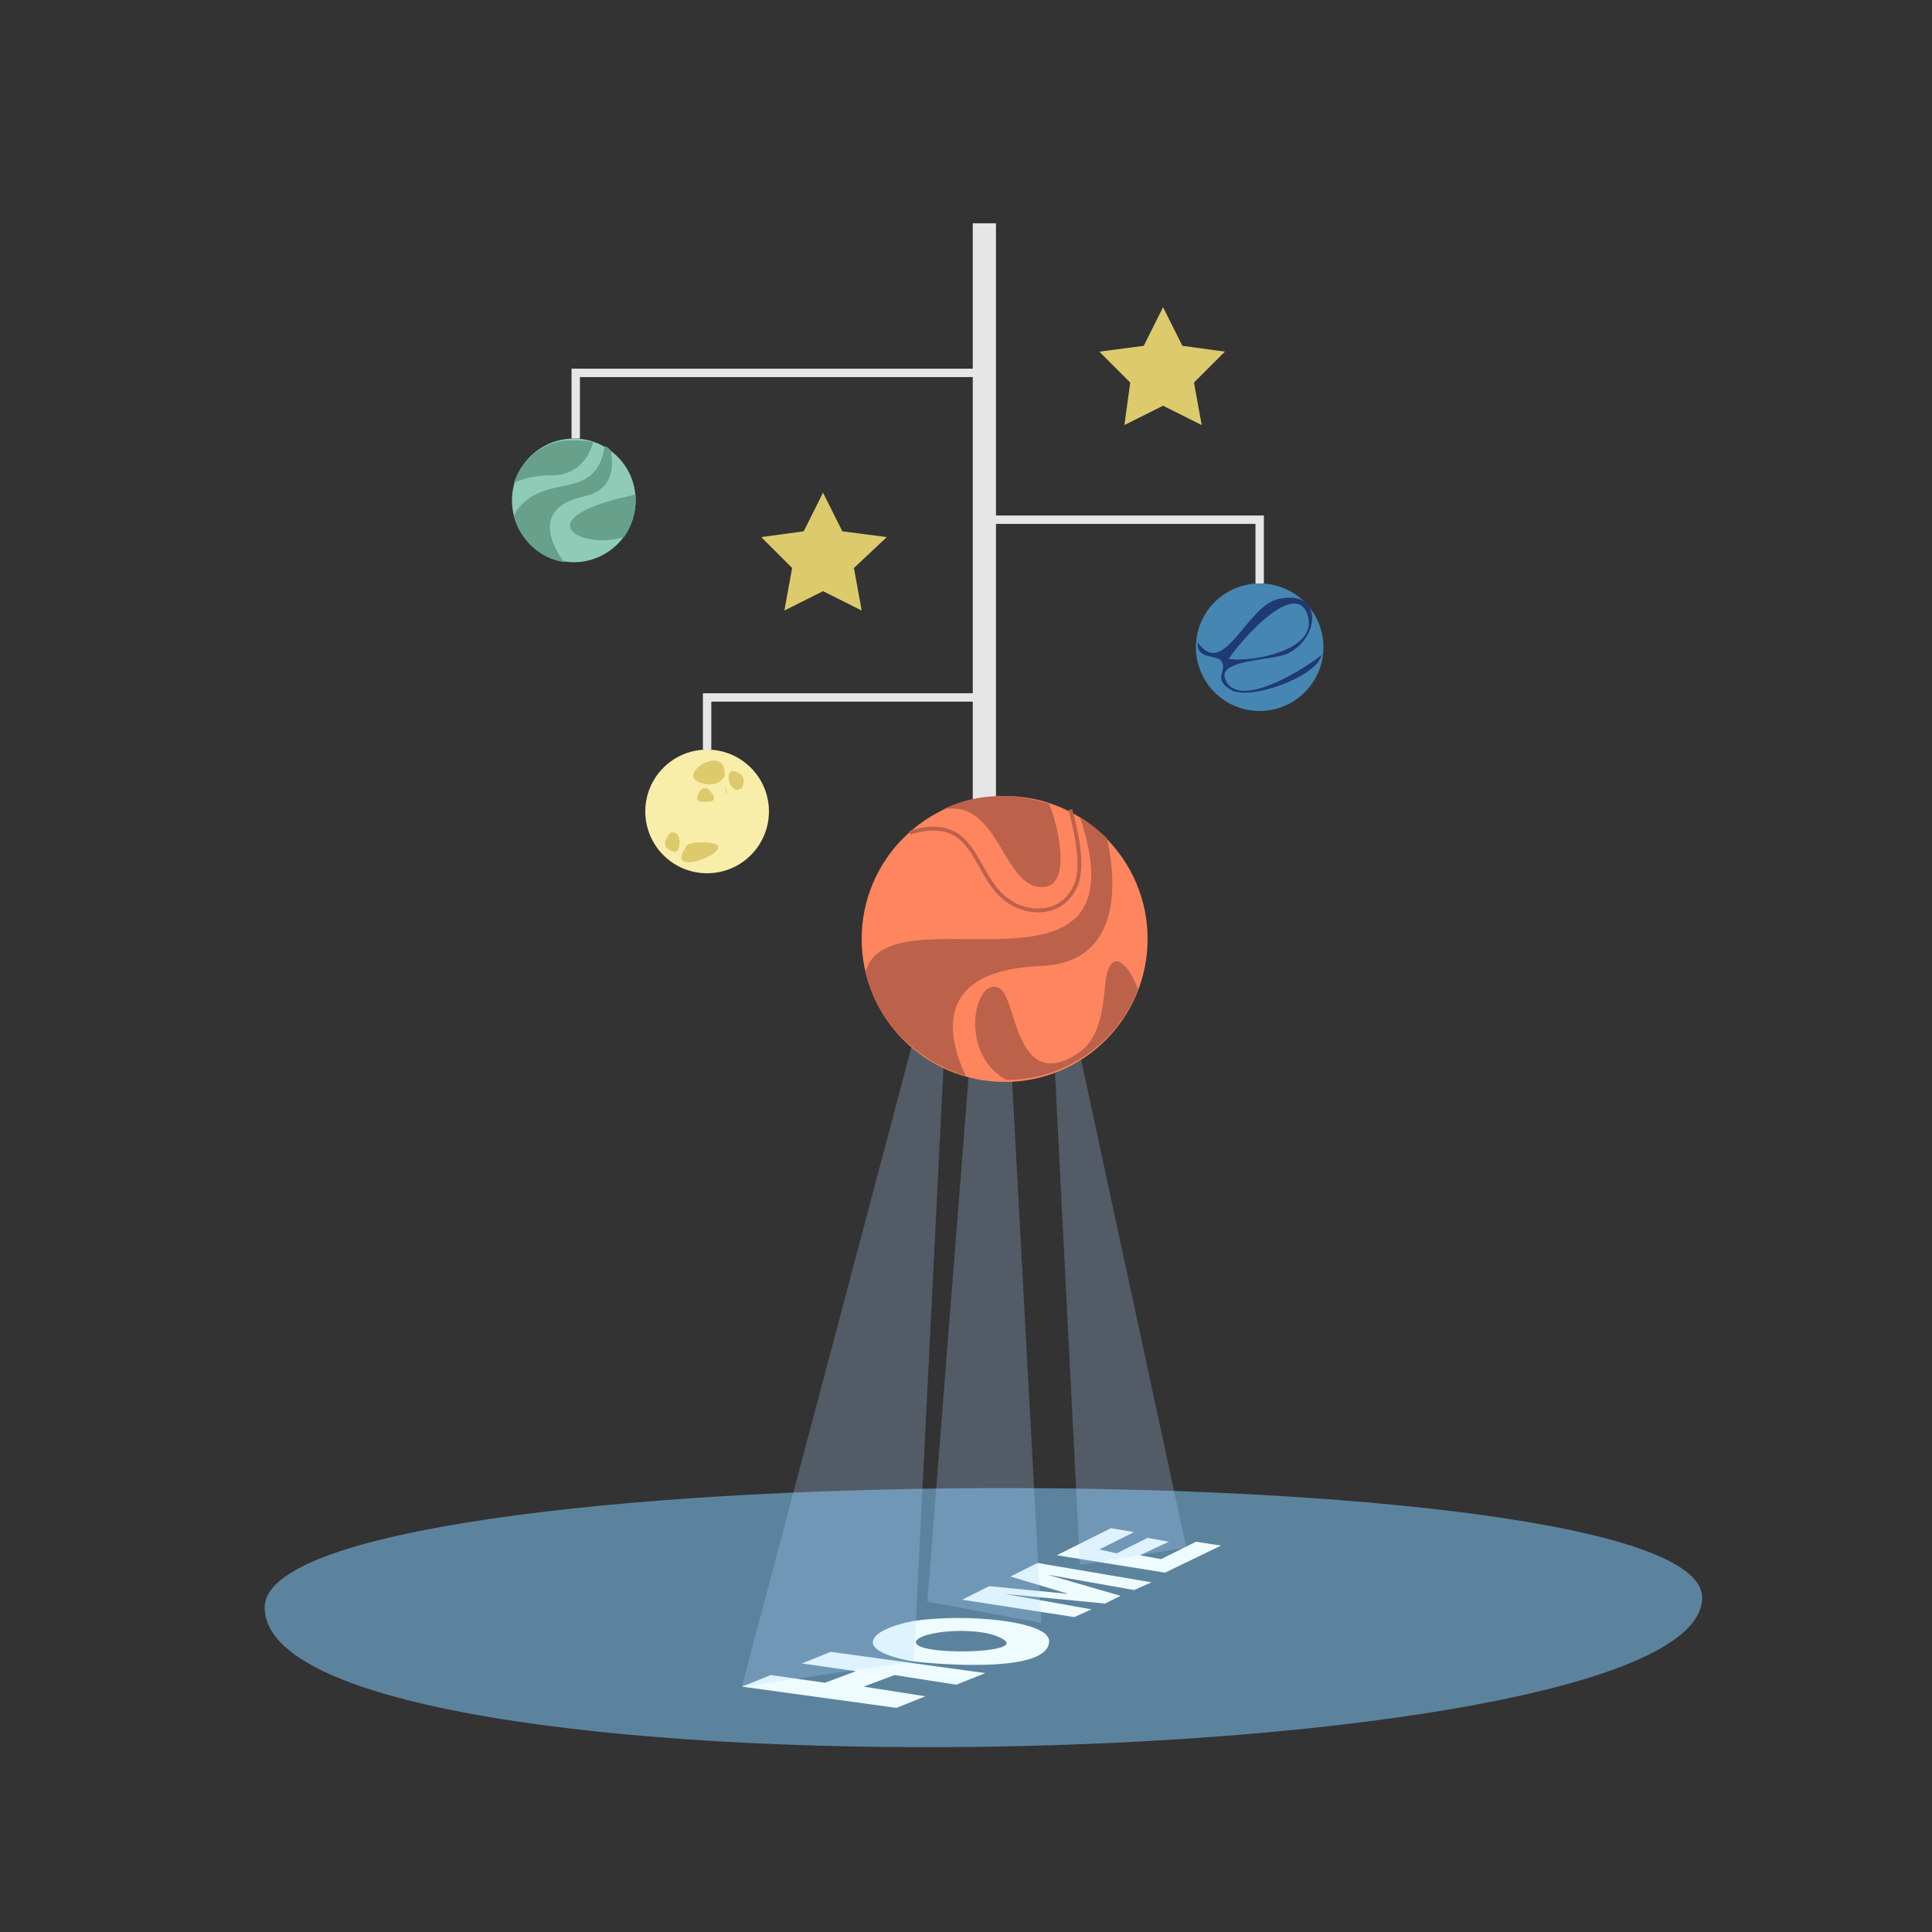 <?xml version="1.0" encoding="utf-8"?>
<!-- Generator: Adobe Illustrator 22.0.1, SVG Export Plug-In . SVG Version: 6.00 Build 0)  -->
<svg version="1.1" id="Layer_1" xmlns="http://www.w3.org/2000/svg" xmlns:xlink="http://www.w3.org/1999/xlink" x="0px" y="0px"
	 viewBox="0 0 100 100" style="enable-background:new 0 0 100 100;" xml:space="preserve">
<rect x="0" y="0" width="100" height="100" fill="#333333" stroke="none"/>
<style type="text/css">
	.st0{fill:none;stroke:#E6E6E6;stroke-width:0.434;stroke-miterlimit:10;}
	.st1{fill:#4686B2;}
	.st2{fill:#E6E6E6;}
	.st3{fill:#8FCCB8;}
	.st4{fill:#67A08B;}
	.st5{fill:#F9EDAA;}
	.st6{fill:#DDCA6C;}
	.st7{fill:#1F3972;}
	.st8{fill:none;}
	.st9{fill:#5C839E;}
	.st10{fill:#EEFCFF;}
	.st11{opacity:0.25;fill:url(#SVGID_1_);}
	.st12{opacity:0.25;fill:url(#SVGID_2_);}
	.st13{opacity:0.25;fill:url(#SVGID_3_);}
	.st14{fill:#FF855F;}
	.st15{fill:#BC624A;}
	.st16{fill:none;stroke:#BC624A;stroke-width:0.2;stroke-miterlimit:10;}
</style>
<g>
	<polyline class="st0" points="29.8,22.7 29.8,19.3 50.9,19.3 	"/>
	<polyline class="st0" points="65.2,30.2 65.2,26.9 51.5,26.9 	"/>
	<polyline class="st0" points="36.6,38.8 36.6,36.1 50.9,36.1 	"/>
	<circle class="st1" cx="65.2" cy="33.5" r="3.3"/>
	
		<rect x="50.3" y="11.5" transform="matrix(-1 -4.445656e-11 4.445656e-11 -1 101.851 54.157)" class="st2" width="1.2" height="31.1"/>
	<g>
		<g>
			<circle class="st3" cx="29.7" cy="25.9" r="3.2"/>
		</g>
		<g>
			<path class="st4" d="M26.6,26.7c0.3,1.2,1.3,2.2,2.6,2.4c-0.6-0.8-1.7-2.8,1-3.4c1.5-0.3,1.6-1.5,1.4-2.4
				c-0.1-0.1-0.2-0.2-0.3-0.2c-0.3,1.9-1.5,1.9-2.8,2.2C27.7,25.5,26.9,26,26.6,26.7z"/>
		</g>
		<g>
			<path class="st4" d="M32.3,27.8c0.7-1,0.6-2.1,0.6-2.2C27.1,26.8,30,28.5,32.3,27.8z"/>
		</g>
		<path class="st4" d="M26.6,25c0.4-0.2,1-0.4,2-0.4c1.5,0,2-1.3,2.1-1.7c-0.3-0.1-0.6-0.1-1-0.1C28.3,22.7,27,23.7,26.6,25z"/>
	</g>
	<g>
		<g>
			<circle class="st5" cx="36.6" cy="42" r="3.2"/>
		</g>
		<g>
			<g>
				<path class="st6" d="M36.5,43.6c-0.4,0-0.6,0-0.9,0.1C34,45.8,38.9,43.7,36.5,43.6z"/>
			</g>
			<path class="st6" d="M35.5,43.3C35.5,44.1,35.5,42.5,35.5,43.3z"/>
			<path class="st6" d="M34.9,44.1c0.4,0,0.4-1.2-0.2-1C34.3,43.6,34.3,43.9,34.9,44.1z"/>
		</g>
		<g>
			<g>
				<path class="st6" d="M36.3,41.5c0.2,0,1,0.1,0.5-0.5C36.3,40.3,35.8,41.6,36.3,41.5z"/>
			</g>
			<g>
				<path class="st6" d="M36.7,40.6c0.3,0,0.6-0.1,0.8-0.4C37.7,38.2,34.4,40.4,36.7,40.6z"/>
			</g>
			<path class="st6" d="M37.6,40.9C37.3,40.1,37.8,41.7,37.6,40.9z"/>
			<path class="st6" d="M37.9,39.9c-0.4,0.1-0.1,1.3,0.5,0.9C38.6,40.3,38.5,40,37.9,39.9z"/>
		</g>
	</g>
	<g>
		<g>
			<g>
				<path class="st7" d="M63.6,34.1c0.5-0.8,3.5-4.3,4.1-2.2C68.2,33.7,64.7,34.3,63.6,34.1z M62,33.4c0,0.7,1,0.5,1.2,0.8
					c0.4,0.5-0.5,0.9,0.5,1.5c1,0.6,4.5-0.7,4.7-1.8c-0.7,0.6-4.4,3-5,1.2c-0.3-1,2.6-0.9,3.3-1.3c1.6-0.8,1.8-3.3-0.5-2.8
					c-1.7,0.3-2.9,4.4-4.3,2.1C62,33.2,62,33.3,62,33.4z"/>
			</g>
		</g>
	</g>
	<g>
		<polygon class="st6" points="42.6,25.5 41.6,27.5 39.4,27.8 41,29.4 40.6,31.6 42.6,30.6 44.6,31.6 44.2,29.4 45.9,27.8 
			43.6,27.5 		"/>
	</g>
	<g>
		<polygon class="st6" points="60.2,15.9 59.2,17.9 56.9,18.2 58.5,19.8 58.2,22 60.2,21 62.2,22 61.8,19.8 63.4,18.2 61.2,17.9 		
			"/>
	</g>
</g>
<rect x="10" y="10" class="st8" width="80" height="80"/>
<path class="st9" d="M13.7,83.2c0,10.5,74.4,8.9,74.4-0.5C88.2,75,13.7,75.1,13.7,83.2z"/>
<g>
	<g>
		<path class="st10" d="M47.3,86c-3.4-0.6-2.2-1.7,0-2.1c2.7-0.4,6.9,0,7,1C54.4,86.7,48.2,86.1,47.3,86z M52,84.9
			c-1.1-0.8-4.5-0.5-4.6,0.1C47.4,85.7,52.9,85.6,52,84.9z"/>
	</g>
</g>
<g>
	<g>
		<g>
			<path class="st10" d="M54.7,80.5l2.8-1.4l1.2,0.2l-1.8,0.9l0.9,0.2l1.6-0.8l1.1,0.2L59,80.5l1.1,0.2l1.8-0.9l1.3,0.2l-2.9,1.4
				L54.7,80.5z"/>
		</g>
	</g>
</g>
<g>
	<g>
		<path class="st10" d="M49.8,82.8l1.4-0.7l4.1,0.4l-3-0.9l1.4-0.7l5.9,1l-0.9,0.4l-4.5-0.8l3.8,1.1l-0.8,0.4l-5.2-0.5l4.5,0.8
			l-0.9,0.4L49.8,82.8z"/>
	</g>
</g>
<g>
	<g>
		<path class="st10" d="M38.4,87.3l1.5-0.6l2.8,0.4l1.6-0.6l-2.8-0.4l1.5-0.6l8,1.1l-1.5,0.6l-3.2-0.5l-1.6,0.6l3.2,0.5l-1.5,0.6
			L38.4,87.3z"/>
	</g>
</g>
<linearGradient id="SVGID_1_" gradientUnits="userSpaceOnUse" x1="57.918" y1="80.992" x2="57.918" y2="51.511">
	<stop  offset="9.475160e-02" style="stop-color:#B1D6FF"/>
	<stop  offset="0.482" style="stop-color:#B1D6FF"/>
</linearGradient>
<polygon class="st11" points="61.4,80.1 55.3,51.8 54.4,51.5 55.9,81 "/>
<linearGradient id="SVGID_2_" gradientUnits="userSpaceOnUse" x1="50.965" y1="83.955" x2="50.965" y2="44.723">
	<stop  offset="9.475160e-02" style="stop-color:#B1D6FF"/>
	<stop  offset="0.482" style="stop-color:#B1D6FF"/>
</linearGradient>
<polygon class="st12" points="53.9,84 51.8,45.1 51,44.7 48,82.9 "/>
<linearGradient id="SVGID_3_" gradientUnits="userSpaceOnUse" x1="43.69" y1="87.324" x2="43.69" y2="51.079">
	<stop  offset="9.475160e-02" style="stop-color:#B1D6FF"/>
	<stop  offset="0.482" style="stop-color:#B1D6FF"/>
</linearGradient>
<polygon class="st13" points="38.4,87.3 48,51.1 49,51.9 47.3,86 "/>
<circle class="st14" cx="52" cy="48.6" r="7.4"/>
<g>
	<g>
		<path class="st15" d="M44.8,50.3c0.6,2.6,2.6,4.6,5.2,5.4c-1.1-2.3-1.5-5.5,3.9-5.7c4.4-0.2,3.8-4.8,3.4-6.6
			c-0.4-0.4-0.9-0.8-1.4-1.1C59.4,52.8,46,45.9,44.8,50.3z"/>
	</g>
	<g>
		<path class="st15" d="M48.8,41.9c3-0.6,3.1,4.3,5.3,4c1.4-0.2,0.6-3.4,0.2-4.3c-0.7-0.2-1.5-0.4-2.3-0.4
			C50.8,41.2,49.8,41.4,48.8,41.9z"/>
	</g>
	<g>
		<path class="st15" d="M52.1,55.9c3.1,0,5.8-2,6.8-4.7c-0.5-1.4-1.5-2.3-1.7-0.2c-0.2,2.5-0.8,3.2-1.7,3.7
			c-2.9,1.6-2.9-2.9-3.7-3.5C50.5,50.3,49.5,54.5,52.1,55.9z"/>
	</g>
</g>
<path class="st16" d="M47.1,43.1c3.6-1.1,3.2,2.4,5.2,3.6c0.7,0.5,2.6,0.9,3.4-0.9c0.4-1,0-2.8-0.3-3.9"/>
</svg>
